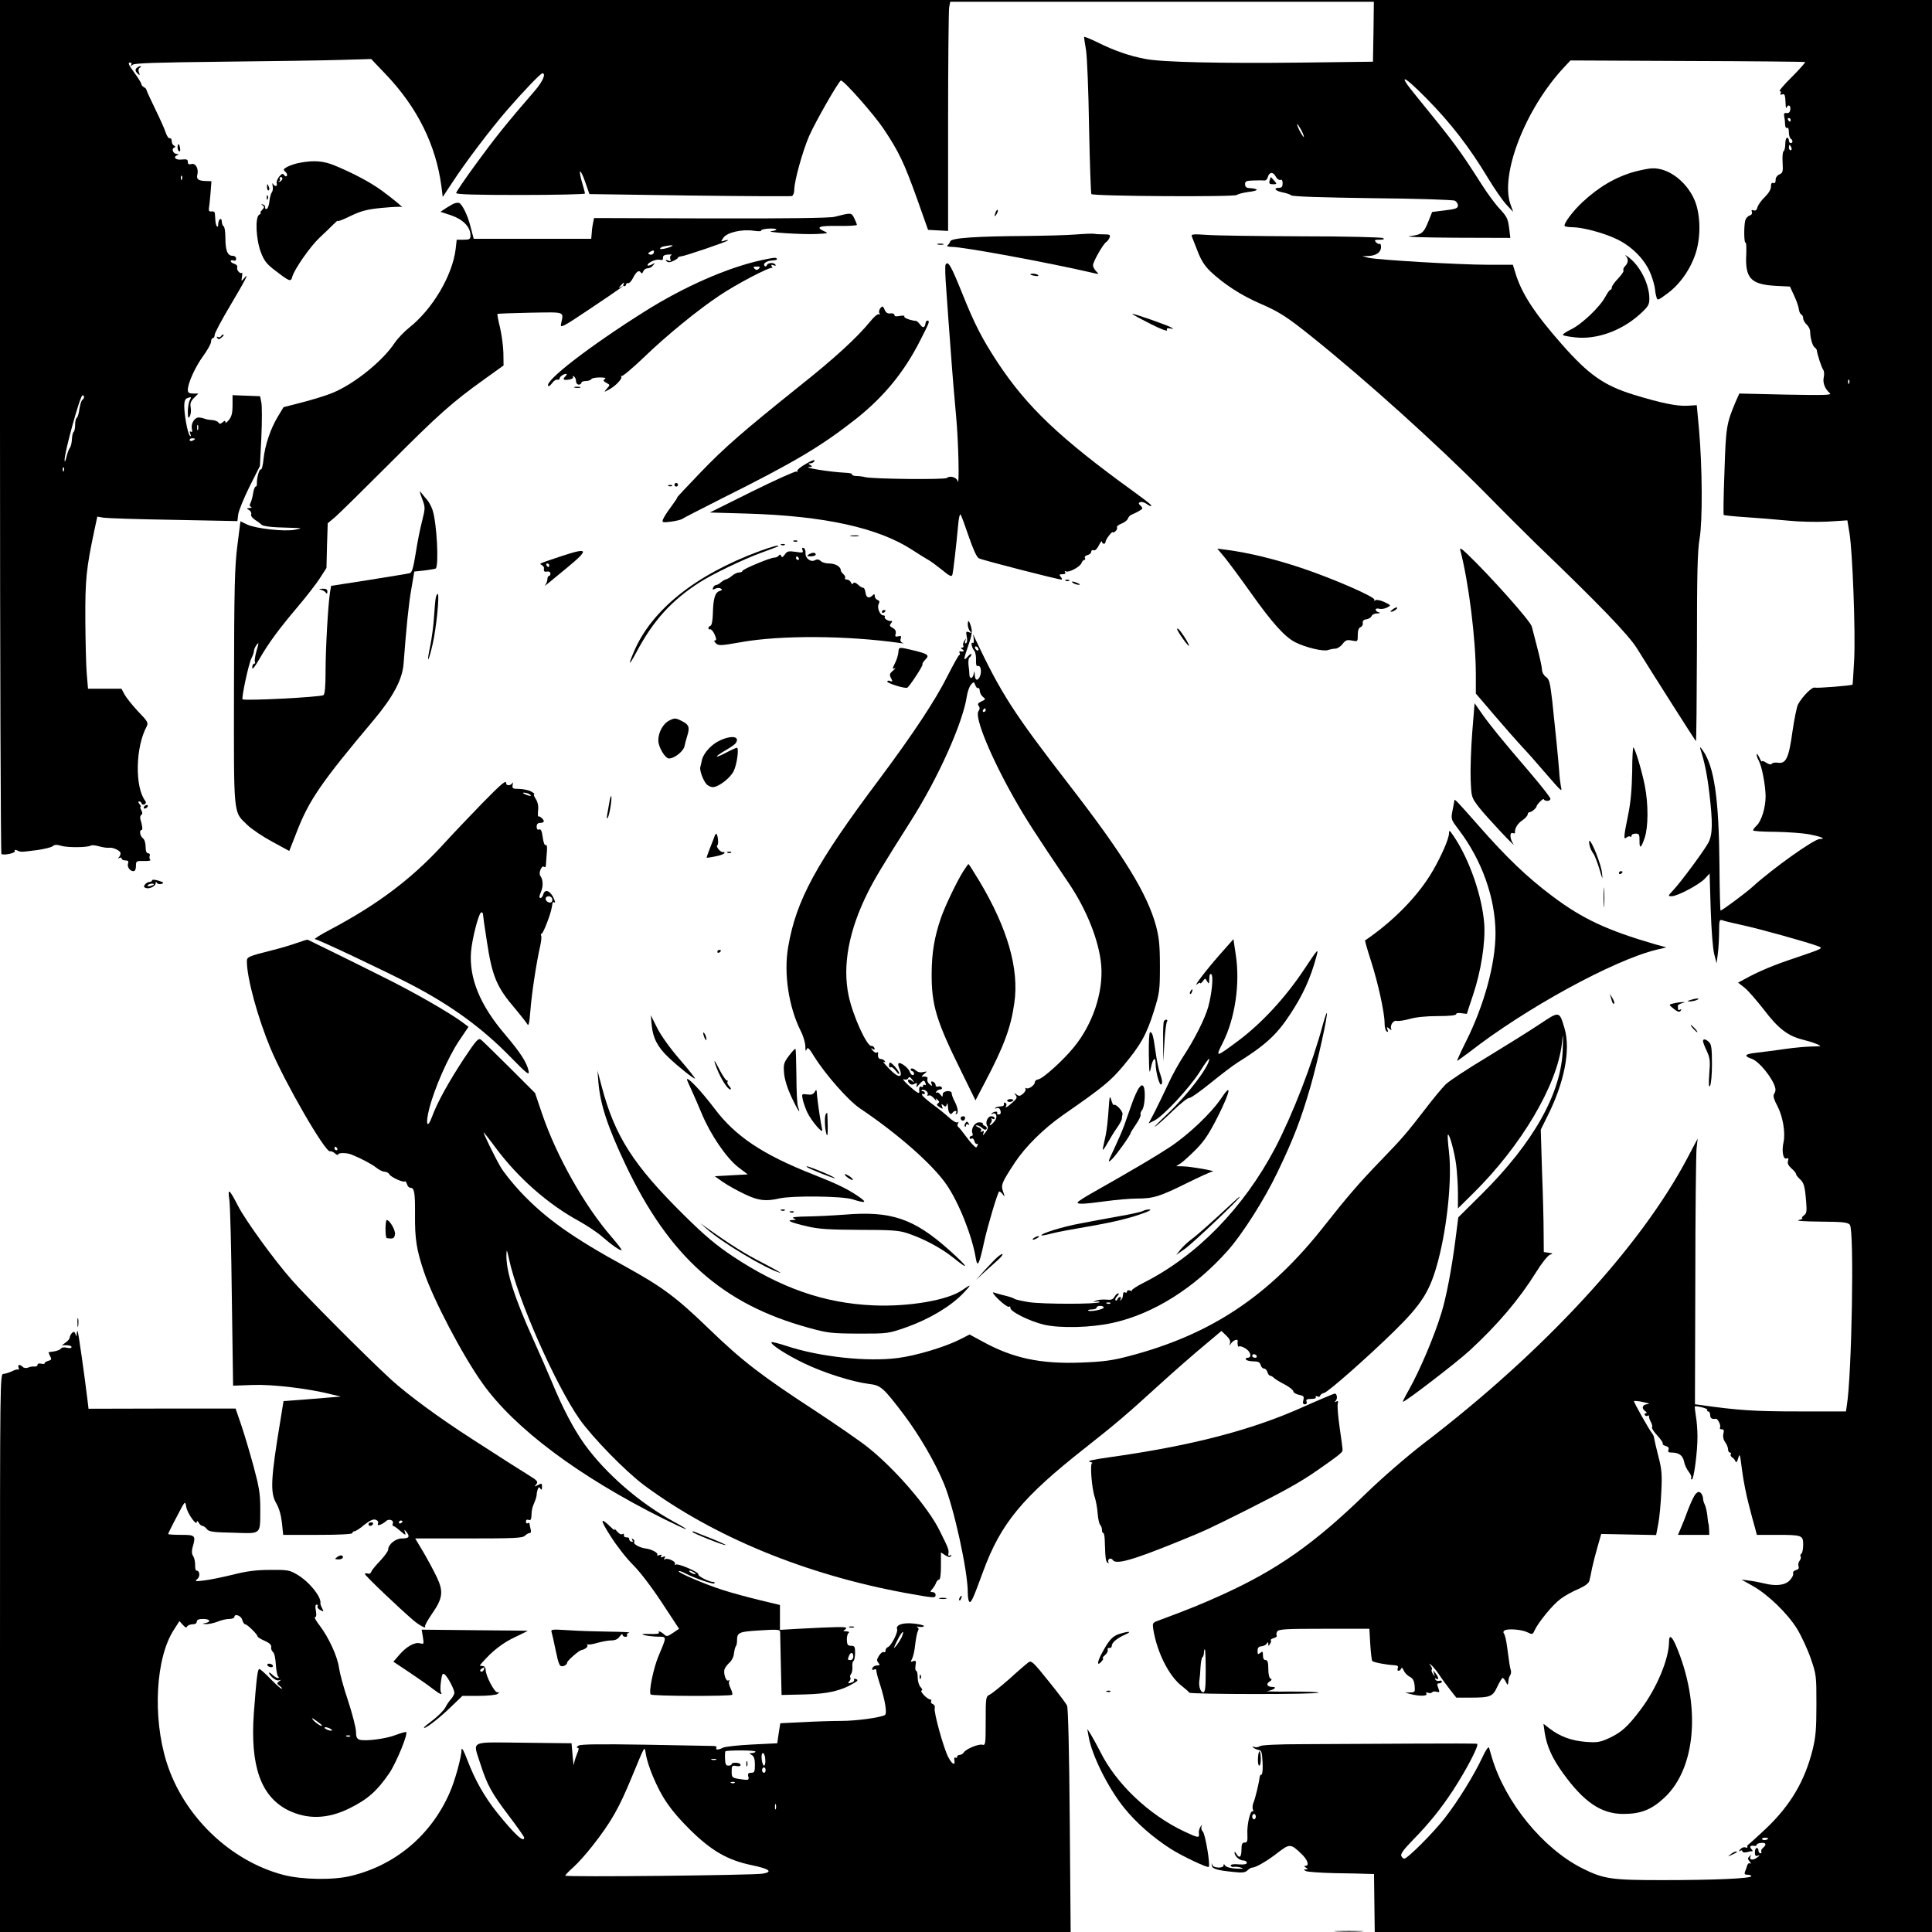 <?xml version="1.0" standalone="no"?>
<!DOCTYPE svg PUBLIC "-//W3C//DTD SVG 20010904//EN"
 "http://www.w3.org/TR/2001/REC-SVG-20010904/DTD/svg10.dtd">
<svg version="1.0" xmlns="http://www.w3.org/2000/svg"
 width="1080pt" height="1080pt" viewBox="0 0 1080 1080"
 preserveAspectRatio="xMidYMid meet">

<g transform="translate(0,1080) scale(0.1,-0.1)"
fill="#000000" stroke="none">
<path d="M0 8416 c0 -1312 4 -2387 8 -2390 15 -9 82 6 75 17 -4 7 0 8 13 3 22
-10 16 -10 112 2 40 6 79 15 87 22 10 9 23 9 47 2 34 -11 147 -10 165 1 5 4
26 2 47 -4 20 -6 44 -9 54 -8 21 3 54 -11 64 -25 4 -6 1 -17 -5 -25 -9 -12 -9
-13 0 -7 7 4 13 2 13 -3 0 -6 9 -11 21 -11 15 0 19 -4 15 -16 -7 -19 10 -44
30 -44 9 0 14 11 14 29 0 28 2 29 45 28 25 -1 40 2 35 7 -5 5 -6 15 -3 22 3 8
-1 14 -9 14 -9 0 -14 12 -14 36 0 21 -6 41 -15 48 -16 11 -22 46 -8 46 8 0 5
24 -6 60 -3 10 -1 21 5 25 7 4 7 12 0 26 -6 10 -8 19 -4 19 3 0 1 7 -6 15 -8
9 -8 15 -2 15 6 0 12 -5 14 -12 2 -6 10 -8 17 -4 7 5 9 12 3 19 -59 77 -55
300 8 416 10 21 6 28 -48 84 -32 34 -66 77 -76 95 l-17 32 -93 0 -94 0 -7 83
c-4 45 -7 181 -8 302 -1 224 5 285 50 498 l17 79 35 -6 c20 -3 196 -9 392 -12
l356 -7 5 39 c3 21 32 91 63 154 l58 115 8 160 c4 88 4 176 0 195 l-7 35 -77
3 -77 3 0 -57 c0 -41 -5 -63 -20 -81 -11 -14 -20 -20 -20 -13 0 10 -3 10 -16
-1 -12 -10 -17 -10 -23 -1 -4 7 -20 13 -37 14 -16 1 -33 4 -39 7 -5 2 -19 6
-31 7 -26 3 -49 -35 -41 -65 3 -14 1 -19 -6 -14 -7 4 -8 0 -3 -13 5 -12 4 -16
-3 -9 -12 12 -31 115 -31 166 0 24 5 39 16 43 24 9 26 8 14 -13 -5 -11 -10
-39 -10 -63 1 -35 2 -40 11 -25 6 11 8 32 5 49 -4 23 0 35 19 54 l24 24 -29 0
c-23 0 -30 5 -30 20 0 38 42 130 86 190 24 33 44 69 44 80 0 11 5 20 10 20 6
0 10 8 10 18 0 10 39 83 86 162 87 146 110 192 79 155 -17 -20 -17 -19 -12 8
2 15 2 25 -1 22 -9 -9 -31 16 -26 30 3 7 -3 16 -15 20 -12 3 -21 10 -21 15 0
5 7 7 15 4 9 -4 15 0 15 10 0 9 -8 16 -20 16 -28 0 -40 30 -40 99 0 33 -4 63
-10 66 -5 3 -10 15 -10 26 0 11 -4 17 -10 14 -5 -3 -10 -16 -10 -27 0 -30 -14
-13 -16 20 -1 15 -2 33 -3 40 0 7 -9 12 -18 10 -13 -2 -17 3 -15 17 2 11 6 50
9 86 l5 66 -31 1 c-41 1 -54 10 -48 34 9 34 -9 67 -32 61 -15 -4 -21 -1 -21
12 0 14 -7 16 -35 13 -34 -4 -50 14 -23 25 8 4 7 6 -3 6 -21 1 -32 28 -16 35
9 5 9 7 0 12 -7 3 -13 14 -13 25 0 10 -5 18 -12 16 -6 -1 -16 14 -22 33 -6 19
-33 79 -59 132 -26 54 -48 101 -48 105 0 5 -7 12 -15 16 -8 4 -14 12 -14 18 0
5 -18 34 -40 64 -30 40 -36 55 -25 55 10 0 13 -5 9 -12 -6 -10 -5 -10 8 0 11
9 133 13 504 17 269 3 566 7 659 10 l170 5 81 -85 c177 -185 282 -397 312
-630 l7 -56 55 83 c75 115 212 295 305 403 95 109 187 205 197 205 22 0 2 -46
-42 -97 -157 -181 -223 -264 -326 -405 -63 -86 -114 -161 -114 -167 0 -8 109
-11 360 -11 198 0 360 4 360 8 0 5 -7 32 -16 61 -23 80 -11 84 17 5 l24 -69
560 -8 c307 -4 565 -5 572 -3 7 3 13 18 13 34 0 49 46 215 83 301 36 82 167
310 178 311 17 0 184 -189 239 -271 86 -129 114 -189 186 -389 l62 -175 56 -3
56 -3 0 609 c0 335 3 624 6 641 l6 31 1184 0 1184 0 -2 -167 -3 -168 -405 -5
c-438 -5 -770 2 -865 20 -88 16 -180 48 -267 92 -43 21 -78 35 -78 31 0 -5 5
-37 11 -73 6 -36 14 -230 17 -432 4 -201 10 -369 13 -373 12 -12 799 -17 813
-5 8 6 37 13 65 17 61 7 61 18 1 22 -13 1 -20 8 -20 21 0 17 7 20 48 21 26 1
53 1 60 0 8 -1 16 7 19 18 8 30 29 32 44 5 7 -14 19 -22 26 -20 9 4 13 -3 13
-19 0 -18 -5 -25 -20 -25 -34 0 -22 -17 18 -25 20 -4 43 -11 50 -17 7 -7 172
-12 455 -16 243 -2 450 -9 460 -14 9 -5 17 -17 17 -27 0 -15 -12 -20 -72 -27
l-72 -9 -20 -50 c-27 -68 -38 -77 -104 -85 -34 -4 71 -8 252 -9 l309 -1 -7 57
c-6 49 -13 63 -51 104 -25 26 -70 87 -101 136 -128 200 -147 226 -371 501
-103 125 -71 116 61 -18 137 -139 240 -273 342 -442 37 -62 85 -131 106 -153
l37 -40 -16 45 c-57 167 84 530 296 759 l40 43 653 -3 c359 -1 656 -4 659 -6
3 -1 -30 -39 -74 -83 -45 -44 -75 -80 -68 -80 7 0 9 -5 5 -12 -5 -7 -2 -9 8
-6 15 6 18 -3 20 -57 1 -16 3 -24 5 -17 8 21 25 13 21 -10 -2 -16 -9 -22 -21
-20 -13 2 -16 -3 -13 -20 3 -13 5 -33 5 -46 1 -13 5 -20 11 -17 6 4 10 -6 10
-24 0 -16 5 -33 10 -36 6 -3 10 -10 10 -16 0 -5 -4 -9 -10 -9 -5 0 -10 7 -10
15 0 8 -4 15 -10 15 -5 0 -10 -15 -10 -34 0 -19 -4 -37 -9 -41 -6 -3 -8 -32
-6 -63 3 -52 1 -59 -18 -67 -13 -6 -22 -19 -21 -32 0 -13 -4 -19 -13 -16 -9 3
-13 -3 -13 -20 0 -16 -13 -37 -34 -58 -19 -18 -37 -43 -41 -56 -4 -17 -11 -23
-22 -19 -10 4 -14 2 -10 -8 4 -9 -1 -17 -12 -21 -11 -3 -22 -16 -25 -28 -8
-32 -7 -129 2 -124 4 3 5 -25 4 -61 -8 -137 24 -172 164 -180 l80 -4 24 -52
c13 -28 25 -62 26 -76 2 -13 8 -26 13 -28 6 -2 11 -12 11 -21 0 -10 9 -26 20
-36 11 -10 19 -27 19 -39 0 -33 13 -80 25 -88 6 -4 11 -11 12 -15 2 -22 27
-99 36 -110 5 -7 7 -26 3 -42 -7 -31 7 -66 34 -89 13 -11 -28 -12 -245 -8
l-261 6 -21 -47 c-51 -122 -54 -140 -62 -388 -5 -132 -7 -242 -4 -244 2 -2 57
-8 121 -12 65 -4 170 -13 233 -19 67 -7 161 -9 226 -6 l111 7 12 -73 c17 -104
34 -550 26 -708 -4 -74 -8 -136 -9 -137 -5 -6 -200 -21 -211 -17 -15 6 -70
-50 -94 -94 -7 -14 -21 -83 -31 -152 -20 -147 -36 -180 -80 -174 -15 3 -31 0
-35 -5 -4 -7 -15 -5 -31 5 -13 9 -24 12 -25 8 0 -5 -7 5 -14 21 -8 17 -14 24
-15 17 0 -7 5 -23 12 -35 18 -34 37 -136 38 -198 0 -64 -23 -139 -51 -165 -10
-9 -19 -21 -19 -26 0 -4 55 -8 123 -8 67 -1 152 -7 190 -14 68 -13 98 -26 60
-26 -32 0 -265 -166 -378 -269 -39 -35 -168 -131 -177 -131 -2 0 -5 113 -6
252 -3 374 -29 552 -93 643 -12 17 -18 22 -15 12 24 -74 38 -139 51 -247 20
-169 19 -232 -4 -279 -23 -44 -153 -220 -198 -268 -30 -32 -30 -33 -8 -33 32
0 155 65 186 99 l26 28 6 -201 c4 -119 12 -221 20 -251 l13 -50 7 55 c4 30 7
86 7 124 0 59 2 67 17 62 9 -4 59 -16 110 -27 94 -20 371 -97 428 -119 28 -11
23 -13 -118 -61 -133 -44 -217 -79 -301 -126 l-30 -16 37 -29 c20 -16 68 -72
108 -123 78 -103 133 -146 214 -166 28 -7 64 -18 80 -25 30 -13 29 -13 -22
-14 -29 0 -99 -6 -155 -14 -57 -8 -129 -18 -160 -21 -65 -7 -73 -18 -25 -34
46 -16 136 -134 132 -176 0 -5 -4 -16 -9 -23 -5 -9 2 -32 19 -63 31 -58 47
-151 35 -205 -11 -49 -2 -97 17 -90 10 4 13 1 8 -14 -4 -13 2 -26 19 -41 15
-13 26 -27 26 -32 0 -5 10 -18 21 -28 23 -20 29 -40 36 -132 4 -49 2 -61 -14
-72 -10 -8 -13 -15 -8 -16 6 -1 -3 -5 -20 -9 -18 -5 30 -8 121 -9 128 -1 154
-4 165 -18 25 -29 11 -838 -17 -1010 l-5 -33 -267 0 c-245 0 -336 6 -547 36
l-30 4 2 687 c0 379 4 713 7 743 l6 55 -58 -110 c-263 -497 -801 -1080 -1472
-1593 -96 -74 -230 -190 -320 -277 -292 -284 -500 -431 -815 -573 -111 -50
-174 -76 -357 -144 -24 -9 -26 -13 -21 -46 21 -130 89 -264 161 -318 20 -16
39 -32 40 -36 5 -10 722 -11 722 0 0 4 -71 6 -157 6 -87 -1 -144 1 -128 3 37
6 58 23 28 23 -29 0 -38 16 -16 30 13 8 14 13 6 16 -8 4 -13 25 -13 55 0 37
-4 49 -15 49 -10 0 -15 10 -15 26 0 22 -2 25 -15 14 -13 -10 -15 -9 -15 12 0
17 6 24 22 25 11 1 25 8 29 15 7 10 9 10 9 -2 0 -13 2 -13 9 0 6 8 8 17 5 21
-2 4 6 9 17 12 12 3 19 10 16 14 -3 5 -2 15 3 23 8 13 52 15 262 15 l253 0 5
-87 c3 -48 8 -89 11 -93 9 -8 74 -21 126 -24 16 -1 21 -6 17 -16 -4 -8 -2 -15
4 -15 6 0 12 6 15 13 3 7 8 3 14 -11 5 -13 20 -28 33 -35 18 -9 25 -22 28 -50
3 -35 2 -37 -25 -38 l-28 -1 30 -8 c49 -13 97 -12 89 2 -5 8 -2 9 9 5 9 -3 19
-2 22 2 3 5 14 7 25 4 18 -5 19 -3 10 21 -8 21 -7 26 5 26 8 0 15 4 15 10 0 5
-6 7 -14 4 -8 -3 -17 0 -22 7 -4 8 -3 10 4 5 17 -10 15 7 -3 30 -15 19 -15 19
-9 -1 5 -19 5 -19 -6 -2 -7 10 -9 21 -6 24 3 4 0 13 -7 22 -10 14 -10 14 4 3
9 -7 29 -31 45 -55 15 -23 43 -61 62 -85 l33 -42 73 0 c118 0 130 5 156 61 13
27 26 49 30 49 4 0 12 -10 18 -22 9 -19 11 -20 13 -5 3 27 4 31 12 44 4 6 5
17 3 25 -5 14 -10 46 -22 138 -4 30 -11 60 -16 67 -6 7 -5 14 3 19 19 11 98 5
128 -11 27 -13 29 -13 40 12 21 45 102 144 145 175 22 17 67 42 99 55 38 17
59 33 62 47 3 11 10 44 15 71 6 28 20 82 31 120 l20 70 154 -3 153 -3 12 63
c7 35 14 115 17 179 5 98 2 128 -17 200 -12 46 -22 91 -23 99 -1 8 -5 20 -10
25 -22 29 -106 179 -103 183 3 2 27 0 53 -6 26 -5 38 -10 26 -11 -30 -1 -40
-21 -18 -38 11 -7 13 -13 6 -13 -7 0 -9 -5 -6 -10 4 -6 11 -8 16 -4 5 3 8 2 7
-3 -1 -4 3 -18 10 -31 7 -12 10 -26 7 -31 -3 -5 11 -26 30 -46 19 -21 33 -41
30 -45 -3 -4 5 -10 16 -13 15 -4 20 -11 16 -21 -5 -12 0 -16 19 -16 39 0 61
-16 68 -50 3 -18 15 -43 26 -57 11 -14 17 -29 14 -34 -3 -5 -1 -9 4 -9 11 0
32 160 31 241 0 35 -4 87 -9 114 -4 28 -7 51 -6 52 6 7 75 -11 70 -18 -3 -5 0
-9 5 -9 6 0 11 -9 11 -20 0 -18 10 -25 32 -21 11 1 30 -38 23 -49 -3 -6 1 -10
10 -10 11 0 14 -6 9 -24 -4 -16 0 -34 10 -48 9 -12 16 -30 16 -40 0 -10 5 -18
11 -18 5 0 8 -4 4 -9 -3 -6 1 -13 8 -18 8 -4 16 -15 19 -23 3 -9 9 -2 15 19 8
30 10 23 21 -66 7 -55 24 -142 38 -194 13 -52 29 -111 35 -131 l10 -38 107 0
c147 0 152 -2 152 -56 0 -23 -5 -46 -10 -49 -6 -4 -8 -11 -4 -16 3 -5 0 -16
-6 -24 -7 -8 -9 -22 -6 -31 4 -11 -1 -18 -15 -21 -11 -3 -18 -11 -15 -19 3 -7
-6 -24 -19 -38 -26 -28 -77 -34 -145 -17 -19 5 -55 12 -80 15 l-45 6 64 -36
c86 -49 192 -152 246 -238 24 -39 59 -114 77 -166 32 -92 32 -99 32 -260 0
-135 -4 -181 -21 -250 -44 -176 -123 -310 -260 -441 -49 -46 -93 -86 -98 -89
-6 -3 -9 -9 -7 -14 2 -5 -4 -6 -12 -3 -8 3 -20 -2 -28 -11 -9 -11 -10 -14 0
-8 6 4 12 3 12 -3 0 -8 20 -8 40 -1 3 1 9 2 14 1 5 -1 4 5 -4 13 -12 16 -5 21
23 17 4 0 7 3 7 7 0 4 11 9 25 10 28 2 32 -9 10 -28 -8 -7 -12 -16 -9 -21 3
-5 0 -9 -5 -9 -6 0 -11 7 -11 15 0 8 -4 15 -10 15 -5 0 -10 -11 -10 -25 0 -19
4 -23 18 -18 11 4 10 0 -6 -11 -23 -18 -47 -13 -36 7 5 9 3 9 -6 0 -11 -10
-11 -15 1 -29 8 -10 9 -15 3 -11 -7 4 -14 -1 -17 -11 -2 -9 -8 -25 -12 -34 -5
-14 -2 -18 14 -18 12 0 21 -4 21 -8 0 -13 -209 -22 -498 -22 -285 0 -327 6
-447 66 -220 111 -430 368 -505 619 -6 22 -14 47 -16 55 -3 9 -19 -13 -38 -55
-46 -98 -137 -246 -211 -340 -64 -82 -207 -225 -225 -225 -6 0 -13 7 -17 16
-4 11 17 39 64 87 92 94 158 176 225 278 78 120 149 257 135 261 -7 2 -174 2
-372 1 -198 -1 -465 -2 -594 -3 -152 0 -239 -5 -248 -11 -7 -6 -21 -8 -30 -5
-12 5 -14 4 -8 -2 6 -6 19 -12 30 -14 17 -3 20 -12 23 -71 2 -37 -1 -67 -6
-67 -5 0 -9 -6 -10 -12 -4 -35 -26 -126 -35 -145 -5 -12 -7 -29 -3 -38 3 -9 2
-14 -2 -11 -13 8 -32 -75 -29 -127 2 -39 -1 -47 -15 -47 -14 0 -18 -9 -18 -40
0 -42 -12 -52 -29 -22 -6 9 -10 13 -10 7 0 -20 27 -45 48 -45 11 0 21 -6 21
-13 0 -8 -14 -11 -45 -9 -27 3 -45 0 -45 -6 0 -6 8 -10 18 -8 9 2 28 0 42 -5
17 -5 8 -6 -29 -5 -32 2 -56 9 -62 17 -6 10 -9 10 -9 2 0 -19 -58 -16 -63 2
-4 12 -5 11 -3 -2 1 -19 27 -28 118 -37 53 -6 68 -4 81 8 9 9 21 16 27 16 20
0 84 37 144 84 66 51 72 50 133 -9 33 -32 44 -65 21 -65 -9 0 -8 -4 2 -10 13
-9 13 -10 0 -10 -13 0 -13 -2 -1 -9 8 -5 80 -10 160 -12 80 -1 163 -3 184 -4
l38 -1 2 -162 2 -162 1557 0 1558 0 0 5400 0 5400 -5400 0 -5400 0 0 -2384z
m10010 1714 c0 -5 -2 -10 -4 -10 -3 0 -8 5 -11 10 -3 6 -1 10 4 10 6 0 11 -4
11 -10z m-2721 -95 c0 -5 -8 6 -19 25 -11 19 -19 40 -19 45 0 6 8 -6 19 -25
11 -19 19 -39 19 -45z m2725 -60 c3 -8 1 -15 -4 -15 -6 0 -10 7 -10 15 0 8 2
15 4 15 2 0 6 -7 10 -15z m-8997 -177 c-3 -8 -6 -5 -6 6 -1 11 2 17 5 13 3 -3
4 -12 1 -19z m9320 -1140 c-3 -8 -6 -5 -6 6 -1 11 2 17 5 13 3 -3 4 -12 1 -19z
m-9867 -77 c0 -6 -4 -12 -9 -16 -6 -3 -13 -26 -17 -50 -3 -25 -10 -48 -15 -51
-5 -3 -9 -20 -9 -39 0 -19 -4 -36 -8 -39 -5 -3 -9 -22 -10 -42 -1 -20 -6 -42
-12 -48 -5 -7 -14 -30 -19 -52 -5 -21 -9 -29 -10 -18 -2 43 87 364 100 364 5
0 9 -4 9 -9z m637 -183 c-3 -7 -5 -2 -5 12 0 14 2 19 5 13 2 -7 2 -19 0 -25z
m-17 -52 c0 -2 -7 -6 -15 -10 -8 -3 -15 -1 -15 4 0 6 7 10 15 10 8 0 15 -2 15
-4z m-733 -178 c-3 -8 -6 -5 -6 6 -1 11 2 17 5 13 3 -3 4 -12 1 -19z m6383
-6708 c0 -96 -3 -120 -14 -120 -16 0 -27 37 -21 69 2 12 5 45 6 72 2 28 6 52
11 55 4 3 8 14 8 25 0 10 2 19 5 19 3 0 5 -54 5 -120z m280 -815 c0 -8 -4 -15
-10 -15 -5 0 -10 7 -10 15 0 8 5 15 10 15 6 0 10 -7 10 -15z m2864 -124 c-9
-9 -34 -9 -34 -1 0 5 9 8 20 7 10 -1 17 -3 14 -6z"/>
<path d="M762 10418 c-7 -9 -5 -17 6 -28 14 -13 15 -12 9 5 -5 11 -3 22 5 27
8 5 9 8 2 8 -6 0 -16 -6 -22 -12z"/>
<path d="M993 9980 c-1 -11 2 -22 8 -25 5 -4 8 3 6 14 -4 28 -12 34 -14 11z"/>
<path d="M1675 9890 c-22 -4 -52 -14 -68 -22 -24 -13 -25 -17 -12 -28 8 -7 12
-17 9 -22 -4 -6 -10 -5 -15 3 -8 11 -13 9 -29 -9 -10 -13 -16 -30 -13 -37 6
-18 -13 -20 -21 -2 -4 6 -4 1 -2 -12 3 -14 1 -30 -5 -37 -5 -7 -11 -29 -13
-50 -2 -21 -9 -40 -15 -42 -6 -2 -10 2 -9 8 2 7 -4 15 -12 17 -12 4 -12 3 -2
-5 11 -7 10 -12 -3 -26 -9 -9 -13 -16 -8 -16 4 0 1 -5 -8 -10 -24 -14 -18
-140 10 -212 18 -47 33 -66 83 -103 77 -59 84 -62 92 -32 10 40 100 169 151
217 27 25 62 59 78 75 17 17 28 26 25 20 -3 -5 28 6 70 27 63 30 95 38 177 46
55 5 105 8 110 5 19 -10 -50 47 -110 91 -63 46 -158 97 -262 140 -64 27 -117
31 -198 16z m-97 -92 c-2 -6 -10 -13 -16 -14 -7 -1 -8 0 -2 3 5 2 8 9 4 14 -3
5 0 9 6 9 7 0 10 -5 8 -12z"/>
<path d="M9140 9841 c-105 -29 -201 -84 -294 -171 -54 -50 -109 -124 -99 -134
4 -3 22 -6 40 -6 59 0 175 -31 249 -66 89 -42 163 -119 193 -199 12 -31 21
-66 22 -78 1 -12 4 -33 8 -45 6 -24 7 -23 64 19 71 53 130 139 158 230 29 97
24 222 -12 299 -48 101 -145 172 -233 169 -17 0 -60 -9 -96 -18z"/>
<path d="M7097 9790 c-4 -16 0 -20 19 -20 23 0 23 1 7 20 -10 11 -18 20 -19
20 -1 0 -4 -9 -7 -20z"/>
<path d="M1493 9751 c0 -11 5 -18 9 -15 4 3 5 11 1 19 -7 21 -12 19 -10 -4z"/>
<path d="M1491 9694 c0 -11 3 -14 6 -6 3 7 2 16 -1 19 -3 4 -6 -2 -5 -13z"/>
<path d="M2540 9663 c-8 -3 -29 -15 -46 -26 l-32 -21 61 -20 c66 -23 107 -65
107 -112 0 -21 -5 -24 -39 -24 l-38 0 -6 -53 c-18 -147 -129 -335 -259 -438
-28 -22 -65 -61 -82 -86 -67 -102 -228 -231 -349 -280 -34 -14 -109 -37 -167
-52 l-105 -27 -32 -53 c-42 -70 -72 -161 -80 -238 -3 -34 -10 -60 -15 -57 -8
5 -23 -47 -22 -78 1 -10 -2 -18 -7 -18 -4 0 -11 -17 -14 -37 -3 -21 -10 -46
-15 -55 -6 -11 -5 -18 3 -21 7 -3 3 -6 -8 -7 -18 -1 -18 -2 -3 -11 9 -5 15
-16 12 -24 -3 -8 6 -21 23 -32 15 -9 30 -21 34 -25 7 -10 57 -16 154 -18 76
-2 78 -3 35 -11 -59 -12 -220 6 -269 29 l-37 18 -17 -135 c-15 -115 -18 -238
-19 -791 -1 -737 -5 -694 75 -772 25 -24 88 -66 140 -94 l94 -51 42 107 c68
176 137 277 430 625 109 130 161 228 167 315 16 207 28 330 43 415 l17 100 57
6 c32 4 60 9 63 11 18 19 6 254 -18 327 -6 18 -19 43 -29 55 -10 11 -25 30
-34 41 -11 15 -11 8 4 -31 19 -51 19 -52 1 -125 -11 -41 -27 -122 -36 -181
-13 -81 -21 -109 -33 -112 -9 -3 -111 -19 -228 -38 l-212 -33 -6 -35 c-11 -69
-25 -317 -25 -442 0 -86 -4 -129 -12 -134 -18 -11 -442 -33 -452 -23 -7 7 34
200 50 230 8 15 14 34 14 42 0 7 7 22 15 33 13 16 13 12 -1 -34 -8 -29 -12
-57 -9 -62 3 -6 1 -10 -4 -10 -6 0 -11 -10 -11 -22 0 -15 14 3 43 53 49 85
106 163 218 295 43 51 95 118 116 150 l38 59 3 125 4 125 42 35 c22 19 160
155 306 301 274 275 349 341 529 470 l106 76 -1 71 c-1 39 -10 103 -19 142
-10 39 -16 73 -14 75 2 2 85 5 184 7 200 3 186 9 171 -64 -5 -24 11 -16 167
89 160 107 204 139 167 118 -13 -8 -13 -7 -1 8 15 18 26 23 16 7 -3 -5 -1 -10
4 -10 6 0 11 4 11 10 0 5 5 9 12 7 6 -1 18 12 26 28 18 36 34 48 44 32 5 -8 9
-6 14 6 3 9 14 17 24 17 10 0 24 7 31 17 13 15 12 15 -8 4 -13 -6 -23 -8 -23
-3 0 14 47 35 68 30 14 -4 19 -1 18 11 -1 11 8 17 29 18 17 1 25 0 18 -3 -7
-3 -9 -13 -6 -21 5 -13 2 -15 -13 -9 -14 5 -16 4 -8 -4 8 -8 18 -8 37 1 15 7
27 15 27 18 0 4 8 7 18 8 22 2 252 80 261 89 3 3 -5 3 -18 -1 -23 -7 -23 -7
-7 16 20 30 105 49 170 39 25 -4 43 -3 41 1 -3 4 15 9 40 11 48 3 63 -8 18
-14 -45 -6 175 -20 252 -16 65 3 68 4 43 15 -52 23 -30 32 77 30 58 -1 105 2
105 6 0 4 -7 21 -15 38 -17 31 -14 31 -110 7 -26 -7 -274 -10 -692 -9 l-652 2
-5 -23 c-3 -13 -7 -39 -8 -58 l-3 -35 -329 0 -328 0 -17 65 c-16 66 -48 131
-66 136 -6 1 -17 0 -25 -3z m1219 -237 c-12 -10 -69 -24 -69 -16 0 5 10 11 23
13 31 6 51 8 46 3z m-105 -40 c-3 -8 -12 -12 -21 -9 -12 5 -12 7 -1 14 20 13
28 11 22 -5z"/>
<path d="M5566 9615 c-9 -26 -7 -32 5 -12 6 10 9 21 6 23 -2 3 -7 -2 -11 -11z"/>
<path d="M6010 9489 c-52 -4 -174 -7 -271 -8 -284 -2 -420 -11 -427 -30 -3 -9
-10 -19 -16 -23 -6 -4 5 -8 24 -8 65 0 543 -88 800 -148 23 -5 24 -4 7 12 -9
10 -17 24 -17 33 0 20 57 120 74 130 7 5 15 16 19 26 5 14 0 17 -32 17 -22 0
-45 1 -53 3 -7 2 -56 0 -108 -4z"/>
<path d="M6662 9479 c3 -8 18 -45 33 -84 19 -50 40 -82 71 -112 75 -71 174
-135 276 -179 111 -48 152 -75 293 -188 304 -244 700 -601 969 -873 105 -107
232 -233 281 -281 354 -340 518 -510 566 -587 84 -136 324 -513 329 -518 3 -3
5 232 6 521 0 412 3 545 15 612 17 102 15 394 -3 605 l-13 140 -50 -3 c-60 -4
-151 15 -304 62 -165 51 -250 111 -400 281 -155 176 -227 287 -261 403 l-13
42 -139 0 c-160 0 -616 27 -668 39 l-35 9 35 1 c43 2 70 21 70 50 0 12 -3 20
-7 18 -5 -3 -14 1 -21 9 -11 12 -8 14 20 14 23 0 29 3 19 9 -8 5 -212 10 -455
10 -243 1 -481 4 -530 8 -75 5 -88 4 -84 -8z"/>
<path d="M5243 9433 c9 -2 23 -2 30 0 6 3 -1 5 -18 5 -16 0 -22 -2 -12 -5z"/>
<path d="M9088 9370 c16 -19 15 -38 -3 -57 -8 -8 -13 -19 -10 -24 4 -5 -10
-25 -29 -45 -20 -21 -36 -43 -36 -51 0 -7 -3 -13 -8 -13 -4 0 -16 -17 -27 -37
-30 -58 -133 -156 -194 -185 -29 -14 -49 -28 -43 -32 6 -3 37 -9 69 -12 117
-13 255 36 356 126 51 46 57 56 57 90 0 81 -51 183 -116 232 -16 12 -23 15
-16 8z"/>
<path d="M4254 9345 c-190 -42 -429 -147 -650 -286 -310 -195 -565 -392 -539
-417 3 -3 12 4 21 16 9 13 22 21 29 20 8 -2 14 1 13 6 0 10 22 26 37 26 5 0 4
-5 -3 -12 -19 -19 -14 -25 18 -20 17 2 27 9 23 15 -3 6 -1 7 5 3 7 -4 12 -16
12 -27 0 -10 7 -19 15 -19 8 0 15 5 15 10 0 6 11 10 24 10 14 0 28 5 31 10 3
6 25 10 48 10 28 0 37 -3 28 -9 -11 -7 -9 -11 8 -21 22 -11 22 -12 4 -32 -18
-21 -18 -21 7 -8 38 19 80 62 73 74 -3 6 -3 8 2 4 4 -4 60 43 124 104 125 121
300 264 423 346 95 64 284 163 294 154 4 -4 3 -1 -1 7 -6 11 -4 13 9 8 10 -4
15 -3 11 3 -9 14 -42 12 -48 -2 -2 -7 -8 -10 -12 -5 -14 12 11 30 43 31 17 1
28 4 25 9 -5 9 -14 8 -89 -8z m-12 -47 c-9 -9 -15 -9 -24 0 -9 9 -7 12 12 12
19 0 21 -3 12 -12z"/>
<path d="M5286 9321 c-4 -5 -2 -70 4 -143 5 -73 16 -227 25 -343 8 -115 22
-280 30 -365 13 -139 19 -400 8 -359 -5 21 -43 32 -60 17 -13 -10 -415 -6
-458 5 -11 3 -33 6 -48 6 -16 1 -26 4 -24 9 3 4 -11 8 -31 9 -94 4 -263 32
-201 33 11 0 11 2 -1 10 -13 8 -13 10 1 10 9 0 19 6 22 14 4 9 -16 2 -48 -17
-30 -17 -51 -35 -48 -40 3 -6 1 -7 -5 -3 -6 3 -117 -47 -247 -111 l-237 -118
209 -6 c431 -13 731 -79 921 -202 37 -24 77 -49 90 -56 12 -6 47 -32 77 -56
45 -37 55 -41 59 -27 5 19 22 166 32 276 3 37 9 64 13 60 5 -5 25 -60 46 -122
25 -73 45 -117 57 -123 18 -10 443 -119 462 -119 4 0 3 7 -4 15 -10 13 -9 15
9 15 14 0 20 4 15 12 -4 6 -3 8 4 4 15 -9 80 25 88 47 3 9 10 17 15 17 6 0 7
5 4 11 -4 6 2 13 14 16 12 3 21 11 21 19 0 7 6 11 14 8 8 -3 19 8 29 28 9 18
17 27 17 21 0 -16 20 -17 20 -2 0 6 9 22 20 36 11 14 20 22 20 18 0 -4 7 -2
15 5 8 7 12 16 9 22 -3 5 8 14 25 21 17 6 33 19 36 28 3 9 13 20 23 23 9 4 27
12 40 20 21 12 22 15 8 29 -13 12 -13 16 -2 20 8 3 22 -1 33 -8 23 -18 39 -19
21 -2 -7 7 -47 37 -88 67 -416 301 -598 474 -764 725 -85 130 -127 210 -197
385 -63 156 -79 184 -93 161z"/>
<path d="M5760 9266 c0 -2 11 -6 25 -8 13 -3 22 -1 19 3 -5 9 -44 13 -44 5z"/>
<path d="M4921 9077 c-7 -9 -9 -22 -5 -28 4 -7 3 -9 -3 -6 -6 4 -28 -14 -49
-41 -76 -92 -199 -205 -393 -359 -313 -251 -418 -341 -558 -487 -72 -75 -129
-136 -127 -136 3 0 -13 -24 -34 -52 -22 -29 -42 -61 -46 -72 -6 -17 -2 -18 46
-12 29 4 57 11 63 16 5 4 102 54 215 111 417 208 562 295 761 452 151 121 264
258 352 432 53 104 55 109 43 113 -6 1 -11 -5 -12 -14 -4 -27 -15 -30 -30 -9
-8 11 -18 20 -22 21 -30 2 -71 17 -67 25 4 5 -7 6 -25 3 -20 -4 -30 -3 -30 5
0 7 -10 11 -22 9 -16 -2 -26 4 -33 21 -9 21 -12 22 -24 8z"/>
<path d="M6330 9045 c0 -3 45 -27 100 -55 57 -29 97 -44 94 -36 -4 11 1 13 18
10 17 -4 19 -3 8 4 -20 13 -220 83 -220 77z"/>
<path d="M1235 8920 c-4 -6 -11 -7 -17 -4 -7 4 -8 2 -4 -5 6 -9 11 -9 22 0 14
11 18 19 10 19 -3 0 -8 -5 -11 -10z"/>
<path d="M3213 8633 c9 -2 23 -2 30 0 6 3 -1 5 -18 5 -16 0 -22 -2 -12 -5z"/>
<path d="M3770 8090 c0 -5 5 -10 10 -10 6 0 10 5 10 10 0 6 -4 10 -10 10 -5 0
-10 -4 -10 -10z"/>
<path d="M3738 8083 c7 -3 16 -2 19 1 4 3 -2 6 -13 5 -11 0 -14 -3 -6 -6z"/>
<path d="M4758 7803 c12 -2 30 -2 40 0 9 3 -1 5 -23 4 -22 0 -30 -2 -17 -4z"/>
<path d="M4438 7773 c7 -3 16 -2 19 1 4 3 -2 6 -13 5 -11 0 -14 -3 -6 -6z"/>
<path d="M4368 7753 c7 -3 16 -2 19 1 4 3 -2 6 -13 5 -11 0 -14 -3 -6 -6z"/>
<path d="M4248 7720 c-361 -133 -608 -331 -706 -567 -33 -77 -26 -77 16 2 93
175 195 288 352 389 71 46 246 130 345 166 50 18 92 34 94 36 12 11 -32 -1
-101 -26z"/>
<path d="M4486 7725 c6 -15 1 -16 -38 -10 -40 6 -48 4 -61 -15 -11 -15 -16
-18 -20 -8 -4 9 -8 10 -14 2 -4 -6 -15 -11 -24 -11 -23 0 -179 -65 -179 -75 0
-4 -8 -8 -18 -8 -10 0 -27 -8 -38 -17 -11 -10 -26 -19 -34 -21 -8 -2 -22 -10
-31 -18 -8 -8 -20 -14 -26 -14 -6 0 -13 -7 -17 -15 -4 -12 -2 -13 12 -6 10 5
24 6 31 1 10 -6 9 -9 -7 -14 -25 -8 -35 -42 -37 -125 -1 -39 -6 -66 -13 -69
-15 -5 -16 -23 -2 -20 6 2 17 -12 25 -29 10 -24 11 -33 2 -33 -7 0 -5 -6 5
-16 14 -14 26 -14 139 6 222 40 594 38 894 -5 17 -2 22 -2 12 1 -12 4 -16 12
-12 24 5 14 2 17 -14 13 -16 -4 -19 -1 -14 15 3 14 -2 24 -17 32 -17 9 -19 14
-9 26 7 8 8 14 3 13 -16 -4 -44 13 -38 22 3 5 -1 9 -8 9 -19 0 -37 44 -26 64
6 11 5 18 -6 22 -9 3 -16 13 -16 22 0 12 -3 13 -12 4 -20 -20 -36 -14 -40 16
-2 15 -7 27 -13 26 -5 0 -19 8 -29 18 -13 12 -22 14 -27 7 -4 -7 -8 -5 -12 5
-4 9 -14 16 -22 16 -9 0 -14 4 -11 9 3 5 -1 14 -9 21 -8 7 -15 17 -15 22 0 20
-30 38 -64 38 -19 0 -41 6 -48 14 -10 9 -20 11 -31 5 -24 -14 -56 9 -54 39 1
14 -4 27 -11 29 -8 3 -10 -1 -6 -12z m-21 -45 c3 -5 1 -10 -4 -10 -6 0 -11 5
-11 10 0 6 2 10 4 10 3 0 8 -4 11 -10z"/>
<path d="M8163 7725 c47 -179 87 -499 87 -696 l0 -106 106 -124 c58 -68 127
-146 153 -174 26 -27 80 -88 120 -135 107 -123 104 -121 96 -83 -3 18 -8 54
-9 80 -4 59 -22 239 -39 396 -12 101 -16 120 -35 133 -12 8 -22 26 -22 39 0
14 -12 68 -26 122 -14 54 -28 108 -31 120 -7 31 -235 286 -363 408 -31 29 -41
35 -37 20z"/>
<path d="M6846 7684 c22 -27 88 -116 147 -199 119 -168 189 -245 247 -275 57
-29 156 -53 183 -44 12 4 31 8 42 8 11 0 29 12 40 26 17 22 25 25 53 19 32 -6
32 -6 32 31 0 25 5 40 15 44 9 3 15 14 13 23 -2 12 4 19 20 21 13 2 26 10 29
18 3 8 17 15 32 15 17 1 20 3 9 6 -10 2 -18 9 -18 15 0 6 9 8 20 5 12 -3 31 0
44 7 23 12 23 12 -14 30 -21 10 -44 15 -51 11 -7 -5 -10 -4 -6 2 9 14 -229
118 -408 178 -150 50 -290 84 -415 101 l-55 7 41 -49z"/>
<path d="M3135 7690 c-131 -44 -121 -40 -106 -49 7 -5 12 -11 12 -15 -3 -20 1
-24 17 -21 11 2 19 -3 19 -11 0 -8 -4 -14 -9 -14 -4 0 -8 -8 -8 -18 0 -10 -6
-24 -12 -32 -7 -8 -2 -5 12 6 14 11 64 53 113 93 123 102 116 112 -38 61z
m-65 -50 c0 -5 -2 -10 -4 -10 -3 0 -8 5 -11 10 -3 6 -1 10 4 10 6 0 11 -4 11
-10z"/>
<path d="M4520 7700 c-12 -8 -9 -10 13 -10 15 0 27 5 27 10 0 13 -20 13 -40 0z"/>
<path d="M5958 7553 c7 -3 16 -2 19 1 4 3 -2 6 -13 5 -11 0 -14 -3 -6 -6z"/>
<path d="M6000 7540 c8 -5 22 -9 30 -9 10 0 8 3 -5 9 -27 12 -43 12 -25 0z"/>
<path d="M1795 7503 c11 -3 23 -10 27 -17 5 -7 8 -5 8 7 0 12 -7 17 -27 16
-22 -1 -23 -2 -8 -6z"/>
<path d="M2436 7458 c-3 -13 -7 -62 -10 -110 -3 -48 -13 -119 -21 -159 -22
-103 -11 -97 13 8 21 88 40 283 29 283 -4 0 -9 -10 -11 -22z"/>
<path d="M7786 7394 c-11 -8 -16 -14 -10 -14 13 0 39 18 34 24 -3 2 -14 -2
-24 -10z"/>
<path d="M4930 7379 c0 -5 5 -7 10 -4 6 3 10 8 10 11 0 2 -4 4 -10 4 -5 0 -10
-5 -10 -11z"/>
<path d="M5410 7309 c0 -14 6 -31 13 -38 10 -10 8 -11 -7 -5 -16 6 -17 3 -12
-24 4 -17 3 -33 -3 -37 -7 -4 -9 1 -5 12 5 17 5 17 -6 0 -6 -9 -8 -22 -5 -27
3 -6 0 -10 -7 -10 -9 0 -9 -3 2 -10 14 -9 7 -14 -13 -11 -5 1 -6 -3 -3 -8 4
-5 3 -11 -2 -13 -4 -1 -34 -55 -66 -118 -68 -136 -195 -327 -380 -575 -354
-472 -465 -676 -510 -938 -26 -149 3 -337 71 -472 14 -27 25 -66 25 -85 0 -24
2 -29 7 -17 6 16 13 9 43 -40 62 -99 190 -245 254 -288 213 -143 407 -314 485
-427 70 -102 144 -289 164 -413 9 -53 19 -34 46 91 20 91 74 272 84 283 3 2
12 -4 20 -15 13 -17 13 -16 3 13 -14 39 -10 50 67 167 58 87 160 188 266 262
229 159 266 190 340 278 95 114 129 173 170 306 31 99 33 114 33 250 0 118 -5
160 -22 225 -50 182 -182 396 -487 790 -308 398 -379 508 -524 815 l-11 25 3
-27 c2 -15 0 -25 -5 -22 -13 8 -6 -28 8 -43 6 -7 11 -30 10 -51 -1 -27 2 -38
10 -35 15 6 23 -27 13 -55 -12 -31 -29 -28 -30 6 -2 23 -2 24 -6 5 -5 -27 -23
-31 -24 -5 0 9 -2 34 -5 54 -2 20 0 39 6 43 5 3 10 11 10 17 0 6 -9 1 -20 -12
-26 -30 -25 -18 4 65 18 51 22 76 15 98 -11 40 -19 46 -19 16z m60 -140 c0 -6
-4 -7 -10 -4 -5 3 -10 11 -10 16 0 6 5 7 10 4 6 -3 10 -11 10 -16z m-2 -215
c4 2 9 -5 9 -17 1 -12 10 -27 19 -34 15 -11 14 -13 -10 -24 -19 -9 -23 -15
-15 -25 7 -9 7 -18 -2 -31 -21 -35 71 -258 201 -487 62 -110 118 -197 303
-471 102 -150 172 -327 183 -462 12 -149 -47 -328 -153 -457 -58 -72 -174
-177 -200 -180 -10 -2 -18 -8 -18 -15 0 -17 -35 -42 -48 -34 -6 3 -7 2 -4 -4
3 -5 -3 -17 -14 -27 -17 -14 -23 -15 -37 -4 -15 11 -15 11 -5 -3 11 -13 8 -20
-17 -42 -30 -27 -46 -35 -35 -18 3 5 1 13 -5 16 -6 4 -9 1 -8 -7 2 -8 -6 -13
-19 -13 -11 0 -25 -4 -29 -8 -5 -4 -1 -5 7 -2 11 4 18 -1 22 -14 3 -14 0 -21
-10 -21 -8 0 -12 4 -9 9 7 11 -21 8 -31 -4 -4 -4 -3 -5 3 -2 23 13 33 -17 14
-40 -10 -13 -21 -23 -25 -23 -4 0 -2 6 4 13 6 8 7 18 3 22 -4 5 -1 5 6 1 6 -4
12 -2 12 3 0 6 -8 11 -19 11 -21 0 -36 -38 -21 -55 5 -6 1 -20 -11 -35 -14
-18 -17 -20 -12 -6 5 14 3 17 -7 11 -9 -5 -11 -4 -6 4 4 7 -2 15 -16 20 -13 6
-17 10 -9 10 8 1 22 -6 32 -15 11 -10 19 -12 24 -5 3 6 -1 14 -9 17 -9 3 -14
9 -12 13 2 3 -6 7 -19 7 -25 2 -49 -35 -39 -61 4 -8 1 -15 -5 -15 -6 0 -11 -5
-11 -11 0 -5 5 -7 11 -4 6 4 13 -2 16 -14 3 -11 9 -18 14 -15 5 3 6 -2 3 -10
-5 -13 -8 -13 -23 2 -10 9 -31 35 -47 57 -16 22 -33 43 -38 46 -5 4 -5 12 -1
19 5 9 4 11 -3 6 -6 -4 -28 9 -48 28 -20 18 -60 51 -90 72 -29 22 -56 45 -59
52 -2 7 0 10 5 7 6 -3 10 -1 10 4 0 6 -5 11 -12 11 -6 0 -9 2 -6 5 10 11 39
-8 34 -22 -4 -9 -1 -11 5 -7 7 4 21 -4 31 -17 11 -13 16 -17 12 -9 -6 12 -5
13 7 2 11 -10 11 -15 2 -20 -9 -5 -6 -12 9 -21 19 -12 20 -11 14 4 -5 15 -4
16 8 6 11 -10 15 -8 19 6 3 10 5 4 6 -14 1 -33 15 -51 26 -33 3 5 11 10 16 10
6 0 7 -5 3 -12 -4 -6 -3 -8 4 -5 11 8 6 38 -15 77 -7 14 -13 31 -13 38 0 20
-50 15 -50 -5 -1 -17 -1 -17 -14 -1 -7 10 -17 14 -21 10 -5 -4 -5 -1 -1 6 4 6
14 12 22 12 8 0 12 5 9 11 -4 6 -13 8 -21 5 -8 -3 -14 1 -14 8 0 8 -7 16 -14
19 -11 4 -13 1 -9 -11 6 -15 5 -15 -11 -3 -9 8 -15 20 -12 28 5 12 -5 17 -29
14 -5 -1 -1 6 10 15 20 16 20 16 -5 11 -15 -4 -31 0 -42 10 -10 9 -21 13 -26
8 -4 -4 -1 -10 6 -12 14 -5 16 -23 3 -23 -5 0 -12 9 -16 19 -6 21 -53 56 -62
47 -3 -3 -2 -13 2 -23 27 -61 0 -64 -55 -7 -25 26 -39 43 -31 39 9 -5 12 -4 7
3 -4 7 -14 12 -22 12 -13 0 -19 12 -15 33 1 5 -3 6 -8 3 -5 -3 -15 2 -22 11
-12 14 -12 16 0 9 9 -6 12 -5 9 5 -3 8 -10 13 -16 12 -25 -6 -104 167 -128
280 -36 170 1 367 108 580 36 72 78 143 241 400 154 243 290 548 312 697 4 25
14 53 23 63 15 17 16 17 24 -3 4 -12 11 -19 16 -16z m42 -124 c0 -5 -5 -10
-11 -10 -5 0 -7 5 -4 10 3 6 8 10 11 10 2 0 4 -4 4 -10z m-409 -2067 c12 -16
12 -17 -2 -6 -20 16 -32 6 -16 -12 8 -9 18 -10 29 -4 14 8 16 6 12 -8 -4 -14
-1 -13 14 5 24 26 28 27 36 6 3 -8 2 -12 -4 -9 -6 3 -10 1 -10 -5 0 -6 -4 -8
-10 -5 -9 6 -14 -8 -11 -27 2 -16 -15 -6 -59 34 -25 22 -37 38 -28 35 10 -4
20 -2 23 3 8 13 10 13 26 -7z"/>
<path d="M5385 5930 c-37 -59 -100 -191 -124 -258 -38 -111 -52 -195 -53 -312
-1 -178 25 -265 165 -548 l80 -163 54 103 c105 199 144 305 163 440 28 191
-37 418 -196 684 -31 51 -58 94 -60 94 -2 0 -15 -18 -29 -40z"/>
<path d="M4970 4844 c0 -8 4 -13 9 -10 5 4 18 -6 29 -21 12 -16 20 -21 19 -13
-2 15 -41 60 -52 60 -3 0 -5 -7 -5 -16z"/>
<path d="M5630 4648 c0 -4 6 -8 14 -8 8 0 17 4 20 8 2 4 -4 8 -15 8 -10 0 -19
-4 -19 -8z"/>
<path d="M5370 4551 c0 -17 18 -21 24 -6 3 9 0 15 -9 15 -8 0 -15 -4 -15 -9z"/>
<path d="M5395 4519 c-4 -6 -4 -13 -1 -16 3 -4 6 -1 6 6 0 7 5 9 12 5 7 -4 8
-3 4 4 -9 15 -13 15 -21 1z"/>
<path d="M6580 7284 c0 -11 58 -94 66 -94 6 0 -22 48 -47 81 -10 13 -19 19
-19 13z"/>
<path d="M5022 7154 c-1 -15 -9 -41 -17 -57 -18 -37 -18 -40 -2 -32 6 4 2 -3
-11 -14 -20 -17 -21 -23 -11 -42 10 -19 9 -21 -5 -16 -9 4 -16 2 -16 -3 0 -10
100 -41 112 -34 14 9 90 125 85 131 -3 2 4 14 15 25 25 25 18 32 -64 52 -86
20 -83 21 -86 -10z"/>
<path d="M8230 6707 c-7 -89 -11 -207 -9 -263 4 -100 4 -101 45 -155 39 -51
221 -245 193 -206 -19 27 -21 67 -3 60 8 -3 14 -2 13 3 -3 21 14 51 42 69 16
11 29 26 29 33 0 6 5 12 11 12 11 0 39 24 39 34 0 3 9 15 20 26 11 11 20 16
20 12 0 -4 8 -8 18 -9 10 -1 19 5 19 12 0 7 -52 73 -115 147 -157 183 -222
263 -269 330 l-40 57 -13 -162z"/>
<path d="M3743 6773 c-36 -17 -63 -66 -63 -112 0 -37 38 -101 60 -101 29 0 79
39 86 67 3 15 10 41 15 57 16 50 11 65 -29 85 -35 18 -41 18 -69 4z"/>
<path d="M4025 6661 c-47 -21 -92 -70 -101 -109 -3 -15 -7 -32 -9 -39 -6 -17
15 -74 33 -95 8 -10 25 -18 37 -18 32 0 99 52 117 91 18 38 30 129 17 129 -4
0 -33 -13 -63 -29 -66 -34 -65 -23 2 16 26 15 50 32 54 38 27 38 -21 47 -87
16z"/>
<path d="M9124 6487 c-2 -100 -8 -172 -23 -244 -25 -122 -26 -140 -8 -124 8 6
17 8 20 4 4 -3 7 -1 7 5 0 7 10 12 23 12 20 0 22 -5 22 -39 -1 -49 9 -44 29
16 20 59 21 186 1 289 -15 78 -52 203 -64 216 -3 4 -7 -57 -7 -135z"/>
<path d="M2694 6308 c-66 -68 -169 -176 -229 -242 -171 -184 -359 -325 -620
-463 -55 -29 -93 -53 -84 -53 15 0 391 -178 534 -252 223 -116 396 -241 553
-401 100 -102 112 -111 107 -84 -10 48 -45 102 -134 207 -137 161 -199 311
-188 458 6 76 44 222 58 222 5 0 9 -5 9 -11 0 -6 9 -72 21 -147 30 -200 55
-260 160 -382 30 -36 60 -74 66 -84 8 -15 12 1 18 75 7 92 33 266 55 362 6 27
8 52 5 57 -3 4 -1 10 4 12 9 3 49 107 55 143 2 11 4 24 5 28 0 5 6 5 11 2 6
-4 2 10 -7 29 -20 39 -48 47 -56 16 -3 -11 -10 -20 -16 -20 -8 0 -7 11 3 34
14 33 12 69 -4 91 -10 14 7 58 20 50 5 -3 10 -3 11 2 0 4 3 34 5 66 4 39 2 57
-5 53 -6 -4 -13 13 -17 43 -5 36 -10 48 -20 44 -9 -3 -14 2 -14 16 0 14 6 21
20 21 11 0 20 4 20 9 0 11 -25 32 -31 27 -2 -3 -3 12 -1 34 3 24 -2 47 -13 64
-10 14 -13 26 -9 26 5 1 -2 7 -16 15 -14 8 -44 14 -67 15 -37 0 -41 2 -37 23
2 12 2 16 -2 10 -7 -15 -34 -17 -34 -3 0 22 -21 5 -136 -112z m266 52 c18 -12
2 -12 -25 0 -13 6 -15 9 -5 9 8 0 22 -4 30 -9z m125 -580 c3 -5 4 -14 0 -20
-8 -13 -35 -1 -35 16 0 16 26 19 35 4z"/>
<path d="M3406 6313 c-4 -21 -9 -51 -12 -68 -3 -21 -2 -25 4 -15 10 16 26 120
18 120 -2 0 -7 -17 -10 -37z"/>
<path d="M8130 6326 c0 -2 -4 -26 -10 -55 -10 -51 -9 -52 35 -110 129 -170
204 -380 205 -577 0 -170 -62 -400 -165 -606 -30 -60 -52 -108 -49 -108 2 0
32 22 67 48 315 246 808 515 1047 573 l55 13 -65 18 c-265 77 -405 142 -573
269 -139 104 -255 215 -412 394 -117 133 -135 152 -135 141z"/>
<path d="M805 6290 c-3 -5 -2 -10 4 -10 5 0 13 5 16 10 3 6 2 10 -4 10 -5 0
-13 -4 -16 -10z"/>
<path d="M8100 6141 c0 -28 -41 -123 -89 -206 -80 -140 -220 -283 -380 -392
-2 -1 13 -53 33 -115 40 -125 76 -289 76 -349 0 -21 5 -41 12 -45 8 -5 9 -2 4
11 -6 16 -4 16 11 4 9 -8 14 -9 11 -4 -11 20 10 54 30 48 11 -2 43 3 72 11 34
10 92 16 157 16 66 0 103 4 103 11 0 6 13 8 30 5 17 -2 30 -4 30 -3 0 1 15 48
34 104 45 133 70 294 63 398 -12 157 -83 361 -171 491 -23 34 -26 36 -26 15z"/>
<path d="M3994 6124 c-4 -10 -15 -41 -26 -67 -10 -26 -18 -49 -18 -51 0 -2 23
1 50 7 28 5 50 14 50 19 0 5 -3 7 -7 5 -12 -6 -44 31 -33 38 8 5 4 54 -5 64
-3 2 -8 -5 -11 -15z"/>
<path d="M8886 6073 c4 -16 13 -35 20 -43 7 -8 22 -47 34 -85 19 -65 20 -67
15 -23 -4 44 -57 178 -70 178 -3 0 -2 -12 1 -27z"/>
<path d="M4068 6033 c7 -3 16 -2 19 1 4 3 -2 6 -13 5 -11 0 -14 -3 -6 -6z"/>
<path d="M9050 5919 c0 -5 5 -7 10 -4 6 3 10 8 10 11 0 2 -4 4 -10 4 -5 0 -10
-5 -10 -11z"/>
<path d="M850 5879 c0 -5 -6 -9 -14 -9 -7 0 -19 -6 -25 -14 -9 -11 -8 -15 4
-20 20 -7 55 10 55 27 0 8 2 9 8 1 4 -6 15 -8 26 -5 14 6 11 9 -18 18 -20 6
-36 7 -36 2z m10 -23 c0 -2 -9 -6 -20 -9 -11 -3 -18 -1 -14 4 5 9 34 13 34 5z"/>
<path d="M8964 5785 c0 -49 1 -71 3 -48 2 23 2 64 0 90 -2 26 -3 8 -3 -42z"/>
<path d="M1660 5529 c-30 -11 -91 -29 -135 -40 -138 -35 -145 -38 -145 -63 0
-93 61 -316 132 -486 82 -195 307 -584 333 -576 6 2 18 -3 28 -12 9 -8 17 -11
17 -6 0 11 47 11 75 0 52 -21 113 -53 138 -73 16 -13 37 -23 47 -23 11 0 23
-7 27 -15 9 -16 78 -47 86 -39 3 3 8 -4 12 -15 3 -12 12 -21 20 -21 21 0 26
-26 25 -149 -1 -138 8 -195 50 -321 53 -156 215 -466 328 -624 179 -251 535
-518 1009 -755 141 -70 174 -80 61 -18 -192 104 -383 271 -500 433 -61 85
-124 205 -183 349 -21 50 -68 158 -105 240 -106 235 -152 380 -149 473 1 31 3
27 15 -28 48 -224 261 -705 395 -895 76 -106 254 -288 359 -367 388 -288 902
-500 1463 -603 162 -29 167 -30 167 -10 0 8 -7 15 -17 15 -14 0 -15 2 -1 18 8
9 18 25 21 35 4 9 11 17 17 17 6 0 10 31 10 76 l0 76 24 -16 c18 -11 27 -13
32 -4 5 7 3 8 -5 3 -9 -5 -12 -1 -9 12 3 20 -2 32 -50 128 -65 131 -248 343
-400 464 -45 36 -177 127 -294 204 -299 195 -408 278 -593 457 -184 178 -261
235 -467 349 -298 163 -450 271 -588 418 -45 48 -96 112 -113 142 -34 59 -98
191 -93 191 1 0 33 -40 69 -89 124 -166 291 -313 462 -406 45 -25 104 -64 131
-88 53 -46 103 -81 109 -75 2 2 -23 35 -56 73 -151 174 -307 450 -388 687
l-40 118 -143 143 c-79 78 -150 148 -159 155 -15 11 -26 -2 -95 -105 -83 -126
-151 -248 -179 -326 -27 -73 -38 -41 -15 47 29 113 104 284 165 376 l54 80
-32 24 c-74 55 -275 171 -454 259 -155 78 -406 201 -413 204 -3 1 -30 -7 -60
-18z m225 -1149 c3 -5 1 -10 -4 -10 -6 0 -11 5 -11 10 0 6 2 10 4 10 3 0 8 -4
11 -10z"/>
<path d="M6818 5463 c-81 -92 -153 -188 -125 -164 9 7 17 10 17 5 0 -4 6 1 14
11 13 18 13 18 24 -1 10 -17 11 -15 12 14 0 21 4 31 11 26 13 -8 4 -106 -17
-183 -19 -67 -77 -182 -139 -276 -25 -38 -64 -108 -85 -155 -22 -47 -55 -115
-74 -153 l-35 -67 32 16 c52 27 196 182 254 273 29 47 53 79 53 72 0 -42 -119
-199 -232 -306 -51 -48 -83 -81 -71 -73 13 8 58 48 100 89 43 41 83 73 90 71
7 -2 61 36 119 83 58 47 125 98 147 112 160 100 223 157 299 273 71 107 115
204 147 324 13 48 9 44 -68 -72 -107 -161 -240 -304 -373 -403 -123 -91 -125
-92 -83 -9 69 136 98 331 73 493 l-13 87 -77 -87z"/>
<path d="M4010 5479 c0 -5 5 -7 10 -4 6 3 10 8 10 11 0 2 -4 4 -10 4 -5 0 -10
-5 -10 -11z"/>
<path d="M6655 5259 c-4 -6 -5 -12 -2 -15 2 -3 7 2 10 11 7 17 1 20 -8 4z"/>
<path d="M9006 5220 c7 -28 12 -35 18 -29 2 2 -2 15 -10 29 l-15 25 7 -25z"/>
<path d="M9450 5210 c-20 -6 -21 -8 -5 -8 11 0 29 3 40 8 25 11 -1 11 -35 0z"/>
<path d="M9356 5191 c-27 -6 -27 -7 -10 -22 31 -26 42 -30 50 -18 4 8 3 9 -4
5 -7 -4 -12 -2 -12 3 0 6 0 14 -1 19 0 4 10 10 23 14 19 5 20 6 3 6 -11 0 -33
-3 -49 -7z"/>
<path d="M7395 5073 c-59 -220 -168 -501 -267 -691 -176 -334 -437 -602 -734
-752 -40 -20 -70 -40 -67 -44 4 -4 0 -4 -10 0 -10 3 -17 1 -17 -6 0 -6 -4 -8
-10 -5 -5 3 -11 1 -11 -4 -1 -6 -2 -15 -3 -20 0 -5 -5 -13 -10 -18 -5 -5 -6
-3 -2 5 4 6 3 12 -3 12 -5 0 -11 -6 -14 -12 -2 -7 -7 -10 -11 -7 -4 4 0 14 9
23 9 9 12 16 6 16 -6 0 -15 -9 -21 -19 -8 -15 -18 -19 -46 -16 -20 2 -46 -1
-58 -6 -20 -9 -20 -9 2 -5 12 2 20 1 18 -3 -8 -12 -317 -12 -395 0 -42 7 -78
15 -81 19 -3 3 -25 11 -50 17 -25 6 -54 14 -65 18 -11 4 0 -13 28 -40 26 -25
52 -43 57 -40 6 4 9 1 8 -5 -5 -20 107 -76 188 -95 90 -21 263 -17 384 10 227
50 458 195 644 405 81 91 205 286 276 435 89 184 133 298 186 482 41 143 98
402 91 410 -2 2 -12 -27 -22 -64z m-1188 -1559 c-3 -3 -12 -4 -19 -1 -8 3 -5
6 6 6 11 1 17 -2 13 -5z m-37 -23 c0 -11 -78 -26 -87 -17 -4 3 6 6 20 6 15 0
27 5 27 10 0 6 9 10 20 10 11 0 20 -4 20 -9z"/>
<path d="M8610 5077 c-52 -35 -185 -118 -295 -185 -110 -66 -215 -135 -234
-154 -18 -18 -70 -80 -114 -138 -101 -131 -126 -161 -246 -285 -120 -124 -190
-205 -316 -365 -308 -393 -635 -611 -1095 -731 -95 -25 -142 -31 -270 -36
-226 -8 -378 25 -546 117 l-74 40 -57 -29 c-82 -41 -241 -89 -342 -102 -172
-23 -440 6 -624 67 -43 14 -81 24 -84 21 -10 -10 82 -70 182 -118 110 -53 268
-103 361 -115 68 -8 80 -18 199 -175 83 -111 171 -260 221 -381 55 -130 134
-488 134 -610 0 -26 4 -49 9 -52 10 -7 21 17 77 170 99 269 219 414 570 690
165 130 236 190 399 339 108 98 193 173 306 267 l57 48 27 -26 c17 -16 25 -31
21 -42 -6 -16 -5 -16 8 1 13 17 37 24 35 10 -3 -18 2 -36 7 -30 4 4 20 -1 35
-10 31 -18 39 -53 13 -53 -8 0 -12 -4 -9 -10 3 -5 22 -10 42 -10 26 0 36 -5
40 -20 3 -11 11 -20 18 -20 8 0 17 -9 20 -20 3 -11 10 -20 15 -20 5 0 15 -6
22 -13 7 -7 34 -23 61 -37 26 -14 47 -31 47 -38 0 -7 14 -15 31 -19 26 -5 30
-9 25 -29 -5 -17 -2 -24 8 -24 10 0 13 6 10 15 -5 11 1 15 26 15 18 0 29 4 25
10 -3 6 1 7 9 4 9 -3 16 -2 16 4 0 5 10 13 23 16 23 6 242 199 390 344 158
155 202 226 247 397 51 194 77 456 60 606 -6 51 -9 94 -6 96 8 8 36 -93 46
-167 5 -41 10 -113 10 -160 l0 -85 86 85 c268 265 467 601 495 835 7 66 8 65
5 -30 -7 -245 -164 -524 -456 -813 l-128 -127 -16 -125 c-21 -164 -52 -325
-78 -408 -40 -132 -121 -322 -182 -431 -20 -35 -35 -65 -34 -67 7 -6 299 218
374 287 155 143 276 285 370 436 32 52 66 94 78 99 19 6 19 7 -6 11 l-28 4 -1
112 c0 62 -4 216 -9 342 l-7 230 38 77 c94 187 130 370 95 489 -29 98 -28 98
-136 26z m-1585 -1857 c3 -5 -1 -10 -9 -10 -9 0 -16 5 -16 10 0 6 4 10 9 10 6
0 13 -4 16 -10z"/>
<path d="M3643 5069 c7 -72 33 -122 94 -180 59 -56 143 -122 148 -118 2 2 -37
51 -87 109 -53 61 -105 134 -125 175 l-35 70 5 -56z"/>
<path d="M6507 5093 c-4 -3 -6 -56 -5 -117 l1 -111 6 105 c3 58 10 111 14 118
8 12 -5 17 -16 5z"/>
<path d="M9465 5050 c10 -11 20 -20 23 -20 3 0 -3 9 -13 20 -10 11 -20 20 -23
20 -3 0 3 -9 13 -20z"/>
<path d="M3931 5025 c1 -19 18 -51 18 -35 0 8 -4 22 -9 30 -5 8 -9 11 -9 5z"/>
<path d="M6422 4908 c2 -108 3 -117 12 -75 10 50 26 64 26 22 0 -48 22 -127
32 -117 7 7 5 24 -5 54 -9 23 -21 81 -27 126 -13 93 -18 112 -31 112 -5 0 -8
-55 -7 -122z"/>
<path d="M9520 4980 c0 -6 9 -30 21 -55 18 -39 20 -56 14 -127 -4 -59 -3 -79
4 -68 6 8 11 63 11 122 0 84 -3 110 -16 122 -18 18 -34 21 -34 6z"/>
<path d="M4410 4898 c-29 -39 -31 -48 -27 -98 3 -34 19 -85 41 -132 34 -73 56
-106 37 -55 -5 12 -9 89 -9 171 -1 82 -3 150 -5 153 -3 2 -19 -15 -37 -39z"/>
<path d="M4007 4828 c22 -58 61 -118 75 -118 6 0 4 8 -5 18 -10 10 -14 22 -10
25 3 4 2 7 -4 7 -5 0 -22 25 -38 55 -33 66 -41 71 -18 13z"/>
<path d="M3345 4752 c10 -124 50 -247 151 -461 245 -516 542 -781 1023 -913
108 -30 127 -32 281 -33 164 0 165 0 268 36 126 45 244 115 314 187 51 53 51
58 -2 21 -79 -57 -301 -95 -499 -86 -274 12 -518 97 -786 275 -91 61 -156 115
-270 228 -284 280 -388 443 -461 719 l-24 90 5 -63z"/>
<path d="M3840 4765 c0 -2 11 -28 25 -57 13 -29 40 -90 59 -136 49 -117 137
-245 202 -296 l54 -41 -93 -5 -92 -5 47 -33 c26 -18 80 -48 120 -67 77 -37
119 -42 196 -24 74 16 349 13 407 -5 75 -24 85 -19 35 15 -66 45 -121 71 -255
124 -282 111 -434 213 -550 367 -74 98 -155 184 -155 163z"/>
<path d="M6369 4721 c-9 -10 -29 -53 -44 -97 -15 -43 -34 -97 -42 -119 -8 -22
-32 -78 -54 -125 -38 -80 -38 -83 -13 -60 24 23 104 135 104 146 0 3 14 25 31
50 16 24 28 48 25 53 -3 4 1 17 9 27 15 20 20 111 7 131 -6 9 -12 8 -23 -6z"/>
<path d="M6825 4658 c-54 -80 -181 -201 -285 -270 -76 -50 -197 -122 -432
-255 -43 -24 -80 -48 -83 -53 -8 -13 30 -12 155 5 58 8 137 15 175 15 93 0
127 11 279 86 71 35 136 65 145 65 26 2 -121 28 -164 29 l-40 1 25 16 c14 9
53 45 87 79 48 49 74 90 123 187 70 140 77 189 15 95z"/>
<path d="M4554 4696 c-8 -14 -19 -17 -42 -14 -30 4 -31 3 -25 -26 3 -17 15
-50 25 -73 23 -49 92 -129 84 -98 -8 34 -26 158 -29 195 -2 31 -3 33 -13 16z"/>
<path d="M6197 4595 c-3 -49 -10 -112 -16 -140 -6 -27 -13 -61 -16 -75 -3 -15
6 -5 23 25 16 28 40 68 55 89 15 21 27 44 28 50 0 6 2 18 4 28 3 16 -39 61
-49 51 -2 -3 -9 10 -14 28 -8 29 -10 22 -15 -56z"/>
<path d="M4617 4573 c-9 -9 -7 -82 3 -113 5 -17 8 -1 7 47 -1 40 -2 73 -3 73
0 0 -4 -3 -7 -7z"/>
<path d="M4511 4276 c10 -9 152 -66 156 -62 2 2 -30 18 -71 35 -68 28 -96 37
-85 27z"/>
<path d="M4724 4231 c4 -6 16 -16 28 -22 15 -8 18 -8 14 0 -4 6 -16 16 -28 22
-15 8 -18 8 -14 0z"/>
<path d="M1282 4094 c5 -33 11 -280 14 -550 l7 -490 111 4 c110 4 312 -20 441
-53 l50 -12 -75 -6 c-41 -4 -113 -9 -160 -13 l-85 -6 -18 -111 c-54 -326 -57
-401 -23 -460 16 -27 27 -66 32 -109 l7 -68 193 0 c123 0 194 4 194 10 0 6 5
10 11 10 7 0 32 16 55 36 31 24 50 33 63 29 12 -4 18 -12 14 -21 -4 -10 0 -12
13 -7 11 4 25 13 32 20 16 15 45 5 38 -13 -3 -8 -2 -14 2 -14 4 0 20 -11 36
-25 35 -30 37 -30 29 -7 -5 14 -3 13 10 -3 20 -26 13 -35 -27 -35 -35 0 -76
-34 -76 -62 0 -9 -20 -36 -43 -61 -24 -25 -47 -52 -51 -62 -3 -10 -12 -15 -21
-11 -8 3 -15 1 -15 -3 0 -9 193 -192 270 -258 34 -29 76 -51 66 -35 -3 4 15
36 39 71 60 86 65 124 27 204 -16 34 -50 97 -75 140 l-46 77 299 0 c252 0 301
2 314 15 8 8 20 15 26 15 8 0 10 8 6 23 -3 12 -6 26 -6 30 0 5 -5 5 -10 2 -6
-3 -10 1 -10 9 0 10 6 13 15 10 11 -5 15 2 16 25 2 36 2 37 17 74 7 16 12 34
12 42 0 7 3 21 6 30 5 13 8 14 15 3 6 -9 9 -6 9 10 0 20 -2 22 -22 11 -21 -11
-22 -11 -10 4 12 14 6 21 -48 54 -34 21 -83 52 -108 68 -26 17 -117 75 -202
130 -187 120 -359 247 -455 334 -142 131 -469 459 -555 557 -100 114 -258 332
-300 414 -49 95 -58 101 -48 34z m968 -1798 c0 -3 -4 -8 -10 -11 -5 -3 -10 -1
-10 4 0 6 5 11 10 11 6 0 10 -2 10 -4z"/>
<path d="M6880 4067 c-104 -97 -187 -171 -220 -195 -19 -14 -46 -39 -60 -56
l-25 -31 50 35 c45 32 317 290 305 290 -3 0 -25 -19 -50 -43z"/>
<path d="M4368 4033 c7 -3 16 -2 19 1 4 3 -2 6 -13 5 -11 0 -14 -3 -6 -6z"/>
<path d="M6390 4031 c-8 -5 -69 -19 -135 -30 -66 -12 -165 -30 -220 -41 -91
-16 -222 -57 -213 -66 2 -2 28 3 58 11 30 8 123 25 205 39 144 25 235 47 320
79 24 9 32 16 20 16 -11 0 -27 -3 -35 -8z"/>
<path d="M4418 4023 c7 -3 16 -2 19 1 4 3 -2 6 -13 5 -11 0 -14 -3 -6 -6z"/>
<path d="M4720 4010 c-52 -4 -142 -9 -200 -10 -69 -1 -98 -4 -85 -10 18 -8 18
-9 -5 -10 -39 -1 -7 -15 85 -36 64 -15 122 -18 290 -19 175 0 219 -3 265 -18
91 -30 191 -83 258 -137 99 -80 84 -52 -23 43 -197 176 -325 219 -585 197z"/>
<path d="M2155 3930 c0 -28 3 -51 7 -51 35 -6 43 -2 46 22 3 23 -30 79 -46 79
-4 0 -7 -23 -7 -50z"/>
<path d="M3950 3931 c85 -76 326 -221 410 -246 14 -4 -27 19 -90 52 -102 52
-181 101 -317 198 l-38 27 35 -31z"/>
<path d="M5780 3880 c-8 -5 -10 -10 -5 -10 6 0 17 5 25 10 8 5 11 10 5 10 -5
0 -17 -5 -25 -10z"/>
<path d="M5575 3772 c-11 -9 -42 -42 -70 -72 l-49 -55 44 41 c25 22 61 55 80
72 36 33 31 45 -5 14z"/>
<path d="M433 3405 c0 -22 2 -30 4 -17 2 12 2 30 0 40 -3 9 -5 -1 -4 -23z"/>
<path d="M402 3348 c-6 -6 -12 -18 -12 -24 0 -7 -10 -20 -22 -28 l-22 -16 27
0 c15 0 27 -5 27 -10 0 -6 -11 -8 -26 -4 -15 4 -29 2 -33 -4 -3 -6 -20 -13
-36 -16 -17 -2 -31 -5 -33 -5 -1 -1 2 -10 8 -22 10 -17 8 -21 -9 -26 -12 -3
-21 -9 -21 -13 0 -5 -9 -6 -20 -3 -12 3 -20 0 -20 -6 0 -7 -8 -11 -17 -10 -10
1 -26 -1 -36 -6 -11 -4 -23 -3 -30 4 -16 16 -30 14 -23 -5 3 -8 2 -13 -2 -10
-5 3 -21 -2 -36 -10 -16 -7 -37 -14 -47 -14 -19 0 -19 -38 -19 -1560 l0 -1560
2993 0 2992 0 -5 622 c-3 385 -9 631 -15 643 -5 12 -52 74 -104 138 -83 104
-96 116 -111 105 -10 -7 -58 -48 -106 -92 -49 -43 -99 -83 -111 -89 -22 -10
-23 -15 -23 -148 0 -130 -1 -137 -19 -132 -22 5 -92 -24 -104 -44 -4 -7 -15
-13 -22 -13 -8 0 -15 -5 -15 -11 0 -5 -4 -8 -9 -4 -6 3 -8 -4 -6 -15 6 -33
-13 -23 -35 19 -27 54 -81 251 -75 272 3 10 -1 19 -10 23 -9 3 -13 10 -10 16
3 5 1 10 -6 10 -6 0 -22 11 -35 25 -13 14 -18 25 -12 25 6 0 4 8 -5 18 -10 10
-17 35 -17 55 0 20 -4 37 -8 37 -5 0 -7 14 -4 30 4 25 2 29 -13 24 -15 -6 -16
-4 -6 14 6 12 14 47 17 79 4 32 10 66 15 75 6 11 5 18 -4 22 -6 4 -2 4 10 2
13 -2 25 -1 28 4 2 4 -22 10 -55 14 -62 7 -105 -7 -95 -32 6 -16 -33 -92 -51
-99 -8 -3 -14 -12 -14 -20 0 -8 -4 -12 -10 -8 -5 3 -17 -6 -26 -20 -13 -20
-14 -28 -4 -40 10 -12 9 -15 -8 -15 -11 0 -22 -7 -25 -14 -4 -10 -1 -13 9 -9
8 3 14 2 13 -3 -2 -5 7 -40 20 -79 29 -90 41 -164 28 -172 -23 -14 -159 -33
-242 -33 -49 0 -147 -3 -217 -7 l-126 -6 -9 -56 -8 -56 -142 -7 c-79 -4 -152
-12 -162 -18 -25 -13 -44 -13 -36 0 3 6 -4 10 -17 10 -13 0 -183 3 -379 7
-253 4 -361 3 -375 -5 -10 -6 -13 -12 -6 -12 9 0 9 -8 -3 -36 -8 -20 -16 -46
-17 -58 -1 -11 -4 11 -7 49 l-6 70 -267 3 c-311 3 -285 16 -242 -120 37 -115
61 -160 159 -289 47 -62 85 -116 85 -121 0 -31 -51 15 -151 139 -71 89 -123
181 -166 293 -20 53 -32 75 -33 59 0 -41 -37 -175 -67 -242 -103 -235 -302
-403 -549 -463 -99 -25 -275 -22 -379 5 -299 78 -560 330 -654 631 -79 252
-61 585 42 741 l30 47 19 -21 c14 -16 21 -18 24 -9 3 6 17 12 30 12 15 0 24 6
24 15 0 10 11 15 35 15 39 0 48 -16 13 -23 -20 -4 -19 -4 5 -6 15 0 44 6 64
14 19 8 48 15 64 15 16 0 29 5 29 10 0 22 38 9 44 -15 4 -14 11 -25 17 -25 11
0 69 -57 69 -68 0 -4 18 -15 39 -24 27 -12 39 -23 37 -35 -2 -10 3 -22 10 -28
8 -6 14 -36 16 -70 2 -33 8 -63 13 -67 6 -5 6 -8 -2 -8 -6 0 -18 7 -27 15 -25
25 -31 17 -7 -9 14 -14 30 -22 40 -19 14 4 14 3 1 -6 -13 -10 -13 -13 4 -26
11 -8 15 -15 10 -15 -5 0 -33 25 -62 55 -29 30 -57 55 -62 55 -10 0 -16 -48
-31 -247 -21 -295 39 -465 191 -542 108 -53 221 -50 343 10 103 51 155 97 224
198 39 58 107 224 93 229 -4 1 -29 -6 -56 -16 -54 -22 -172 -37 -204 -27 -15
5 -20 15 -20 45 0 21 -20 98 -44 172 -25 73 -47 156 -51 185 -8 62 -57 169
-108 236 -20 26 -32 47 -26 47 7 0 9 12 5 35 -5 23 -3 35 4 35 6 0 9 -4 5 -9
-3 -6 4 -15 15 -21 20 -11 21 -10 11 9 -6 11 -10 24 -10 28 8 34 -63 122 -130
161 -42 25 -54 27 -151 26 -78 0 -132 -7 -210 -27 -58 -14 -130 -29 -160 -32
-49 -6 -53 -5 -37 8 17 14 14 47 -4 47 -5 0 -8 10 -8 23 1 27 -4 48 -15 65 -4
7 -4 25 0 40 20 69 17 72 -63 72 -40 0 -73 2 -73 5 0 2 21 46 48 96 47 91 47
91 53 56 5 -35 59 -111 59 -85 0 8 4 7 11 -4 5 -10 15 -18 21 -18 6 0 17 -8
24 -17 10 -15 33 -19 148 -21 161 -5 150 -14 151 133 0 85 -6 121 -38 240 -21
77 -52 181 -69 231 l-31 90 -411 0 -411 -1 -6 50 c-17 140 -51 380 -55 384 -2
2 -4 -4 -5 -15 0 -17 -1 -18 -7 -1 -6 14 -10 15 -20 5z m4639 -1699 c-6 -13
-20 -35 -31 -49 -18 -21 -17 -17 5 28 26 53 45 68 26 21z m-3241 -495 c0 -9
-37 15 -51 33 -10 12 -5 11 19 -6 17 -12 32 -24 32 -27z m55 -24 c3 -5 -4 -6
-15 -3 -11 3 -22 9 -25 13 -3 5 4 6 15 3 11 -3 22 -9 25 -13z m102 -36 c-3 -3
-12 -4 -19 -1 -8 3 -5 6 6 6 11 1 17 -2 13 -5z m1692 -222 c50 -120 99 -191
205 -297 123 -122 214 -174 351 -202 96 -20 118 -37 58 -47 -57 -9 -1103 -20
-1103 -11 0 4 20 25 45 47 25 22 74 77 109 122 103 132 146 208 217 380 79
190 71 179 80 126 4 -25 21 -78 38 -118z m574 136 c-2 -5 -12 -8 -21 -8 -16
-1 -16 -1 1 -11 12 -7 17 -23 17 -54 0 -39 -3 -45 -21 -45 -16 0 -20 -5 -16
-20 6 -22 1 -23 -55 -14 -35 6 -38 9 -38 41 0 32 2 35 25 31 15 -3 25 -1 25 6
0 6 -11 12 -25 12 -14 1 -25 -2 -25 -7 0 -5 -8 -9 -18 -9 -14 0 -18 8 -19 37
-1 21 0 40 2 43 2 3 41 5 88 5 47 0 83 -3 80 -7z m55 -43 c2 -19 -2 -35 -7
-35 -5 0 -11 16 -13 35 -2 21 0 35 7 35 6 0 12 -16 13 -35z m-275 -2 c-7 -2
-19 -2 -25 0 -7 3 -2 5 12 5 14 0 19 -2 13 -5z m277 -58 c0 -8 -4 -15 -10 -15
-5 0 -10 7 -10 15 0 8 5 15 10 15 6 0 10 -7 10 -15z m-173 -71 c-3 -3 -12 -4
-19 -1 -8 3 -5 6 6 6 11 1 17 -2 13 -5z m230 -146 c-3 -7 -5 -2 -5 12 0 14 2
19 5 13 2 -7 2 -19 0 -25z"/>
<path d="M4172 940 c0 -14 2 -19 5 -12 2 6 2 18 0 25 -3 6 -5 1 -5 -13z"/>
<path d="M7390 2981 c-36 -15 -85 -37 -110 -48 -288 -129 -625 -216 -1084
-280 -85 -12 -120 -20 -105 -24 13 -4 20 -7 14 -8 -13 -1 -2 -144 15 -191 6
-19 14 -60 16 -90 2 -30 9 -59 14 -64 6 -6 10 -18 10 -28 0 -10 3 -18 8 -18 4
0 8 -24 8 -52 3 -90 5 -107 16 -114 6 -4 8 -2 4 4 -3 6 -1 14 5 18 6 3 15 1
19 -6 17 -28 107 -3 370 104 155 63 158 65 375 173 214 108 301 156 395 221
121 84 145 103 145 115 1 7 -7 63 -16 125 -9 62 -14 122 -11 134 4 16 2 19 -9
13 -11 -6 -11 -5 -2 5 11 12 7 40 -6 40 -3 -1 -35 -13 -71 -29z"/>
<path d="M9480 2450 c-9 -8 -27 -47 -42 -85 -14 -39 -33 -87 -42 -107 l-16
-38 87 0 88 0 -1 30 c-1 17 -2 31 -4 33 -1 1 -4 22 -6 46 -3 25 -10 53 -15 62
-5 10 -9 25 -9 34 0 9 -6 22 -12 29 -10 9 -16 8 -28 -4z"/>
<path d="M3413 2213 c34 -54 91 -127 127 -162 38 -38 105 -126 160 -210 l96
-146 -34 -23 c-31 -21 -36 -22 -51 -7 -19 16 -36 21 -27 7 3 -5 -21 -7 -52 -6
-40 1 -50 0 -32 -6 14 -4 47 -8 74 -9 55 -1 55 6 7 -109 -28 -66 -55 -197 -44
-214 5 -10 447 -11 456 -2 3 4 -1 20 -9 36 -8 16 -12 34 -8 40 4 6 3 8 -4 4
-12 -7 -27 30 -23 58 1 10 14 28 27 40 14 12 26 35 27 54 2 17 7 35 10 39 4 3
7 18 7 32 0 46 10 50 128 57 92 6 112 5 113 -7 0 -8 2 -90 4 -184 l4 -170 128
3 c131 3 204 20 276 63 23 13 25 18 12 23 -9 3 -14 2 -11 -3 3 -5 -1 -12 -10
-15 -24 -9 -28 -7 -15 7 6 8 8 17 4 20 -3 4 -1 12 4 19 6 7 9 25 8 40 -2 15 1
30 6 33 5 4 9 24 9 46 0 34 -3 39 -22 39 -19 0 -23 6 -24 33 -1 17 4 35 10 39
6 5 0 8 -14 9 -14 0 -19 3 -12 6 6 2 12 8 12 13 0 7 -61 6 -267 -5 l-103 -6 0
70 0 69 -112 27 c-62 15 -156 40 -208 57 -98 31 -254 98 -246 105 2 3 18 -2
34 -11 55 -28 161 -65 166 -57 3 4 -1 8 -8 8 -22 0 -87 33 -82 42 7 11 -113
63 -126 55 -6 -4 -8 -3 -5 3 8 13 -41 36 -55 27 -7 -5 -8 -2 -3 6 6 10 4 12
-9 7 -11 -5 -15 -3 -10 5 5 8 2 9 -10 5 -9 -4 -15 -3 -12 2 7 10 -32 31 -65
35 -33 4 -71 25 -64 36 3 5 0 12 -6 16 -8 5 -9 3 -4 -6 5 -8 3 -11 -6 -8 -8 3
-13 10 -12 16 1 5 -5 9 -15 8 -9 0 -16 5 -14 12 1 8 -2 11 -9 6 -7 -4 -20 3
-31 17 -11 13 -16 17 -12 9 4 -8 -6 -2 -21 13 -62 60 -62 44 -2 -50z m467
-203 c8 -5 11 -10 5 -10 -5 0 -17 5 -25 10 -8 5 -10 10 -5 10 6 0 17 -5 25
-10z m890 -470 c0 -11 -7 -20 -15 -20 -17 0 -18 2 -9 24 9 23 24 20 24 -4z"/>
<path d="M2060 2280 c0 -5 4 -10 9 -10 6 0 13 5 16 10 3 6 -1 10 -9 10 -9 0
-16 -4 -16 -10z"/>
<path d="M3870 2237 c0 -7 181 -79 186 -74 2 2 -33 18 -78 36 -46 18 -89 35
-95 38 -7 3 -13 3 -13 0z"/>
<path d="M1886 2097 c-16 -12 -16 -13 3 -14 22 -2 37 12 23 21 -5 3 -17 0 -26
-7z"/>
<path d="M5365 1869 c-4 -6 -5 -12 -2 -15 2 -3 7 2 10 11 7 17 1 20 -8 4z"/>
<path d="M5253 1863 c9 -2 25 -2 35 0 9 3 1 5 -18 5 -19 0 -27 -2 -17 -5z"/>
<path d="M4748 1703 c6 -2 18 -2 25 0 6 3 1 5 -13 5 -14 0 -19 -2 -12 -5z"/>
<path d="M2364 1649 c6 -40 6 -41 -17 -35 -30 7 -75 -18 -116 -66 l-32 -37 93
-62 c51 -34 109 -75 129 -91 38 -29 55 -36 44 -18 -4 6 -4 33 0 61 6 42 9 48
22 38 17 -15 53 -83 53 -102 0 -7 -8 -22 -17 -33 -10 -10 -25 -32 -33 -48 -8
-16 -39 -47 -67 -69 -29 -22 -53 -41 -53 -44 0 -13 72 41 139 104 l76 73 90 0
c50 0 97 5 105 10 13 9 13 10 0 10 -17 0 -65 93 -65 125 0 11 -6 20 -12 21 -7
1 -16 2 -20 3 -4 0 21 28 55 62 42 40 89 73 138 96 41 19 74 36 74 37 0 0
-133 2 -296 3 l-297 3 7 -41z m340 -184 c-4 -8 -11 -12 -16 -9 -6 4 -5 10 3
15 19 12 19 11 13 -6z"/>
<path d="M3084 1674 c3 -10 12 -50 20 -89 20 -96 24 -104 47 -98 10 3 19 11
19 18 0 11 65 68 80 71 21 4 39 18 33 28 -3 6 -3 8 1 4 4 -3 29 0 54 8 26 7
61 14 79 14 22 0 37 7 47 22 9 12 16 17 16 10 0 -6 7 -12 16 -12 8 0 13 4 9 9
-3 5 3 12 12 14 10 3 -40 5 -112 6 -71 1 -174 4 -229 8 -94 6 -98 5 -92 -13z"/>
<path d="M6257 1666 c-39 -12 -60 -36 -103 -118 -23 -46 -20 -64 6 -33 7 8 9
15 5 15 -5 0 1 8 12 18 11 9 18 23 15 30 -2 7 2 11 10 10 7 -2 13 4 13 12 0
18 30 43 76 63 40 18 20 20 -34 3z"/>
<path d="M9330 1623 c0 -96 -69 -261 -159 -380 -73 -97 -108 -128 -180 -161
-47 -21 -63 -24 -127 -19 -78 6 -142 29 -200 73 l-36 28 7 -50 c12 -75 41
-142 103 -227 116 -161 213 -227 337 -227 96 0 156 23 227 89 181 166 208 522
66 854 -23 52 -38 61 -38 20z"/>
<path d="M1495 1490 c3 -5 13 -10 21 -10 8 0 12 5 9 10 -3 6 -13 10 -21 10 -8
0 -12 -4 -9 -10z"/>
<path d="M5141 1424 c0 -11 3 -14 6 -6 3 7 2 16 -1 19 -3 4 -6 -2 -5 -13z"/>
<path d="M6188 1343 c7 -3 16 -2 19 1 4 3 -2 6 -13 5 -11 0 -14 -3 -6 -6z"/>
<path d="M6085 1095 c17 -104 108 -288 199 -401 68 -84 160 -165 260 -229 66
-42 206 -108 213 -101 10 9 -20 186 -33 197 -7 6 -10 18 -8 27 5 15 4 14 -6
-1 -6 -9 -10 -26 -8 -37 4 -26 -6 -24 -82 12 -198 93 -382 268 -470 447 -18
35 -41 77 -52 95 l-20 31 7 -40z"/>
<path d="M7032 970 c-1 -22 2 -40 7 -40 6 0 9 18 9 40 0 22 -4 40 -8 40 -3 0
-7 -18 -8 -40z"/>
<path d="M9674 434 c-18 -14 -18 -14 6 -3 31 14 36 19 24 19 -6 0 -19 -7 -30
-16z"/>
<path d="M7473 3 c37 -2 97 -2 135 0 37 2 6 3 -68 3 -74 0 -105 -1 -67 -3z"/>
</g>
</svg>
